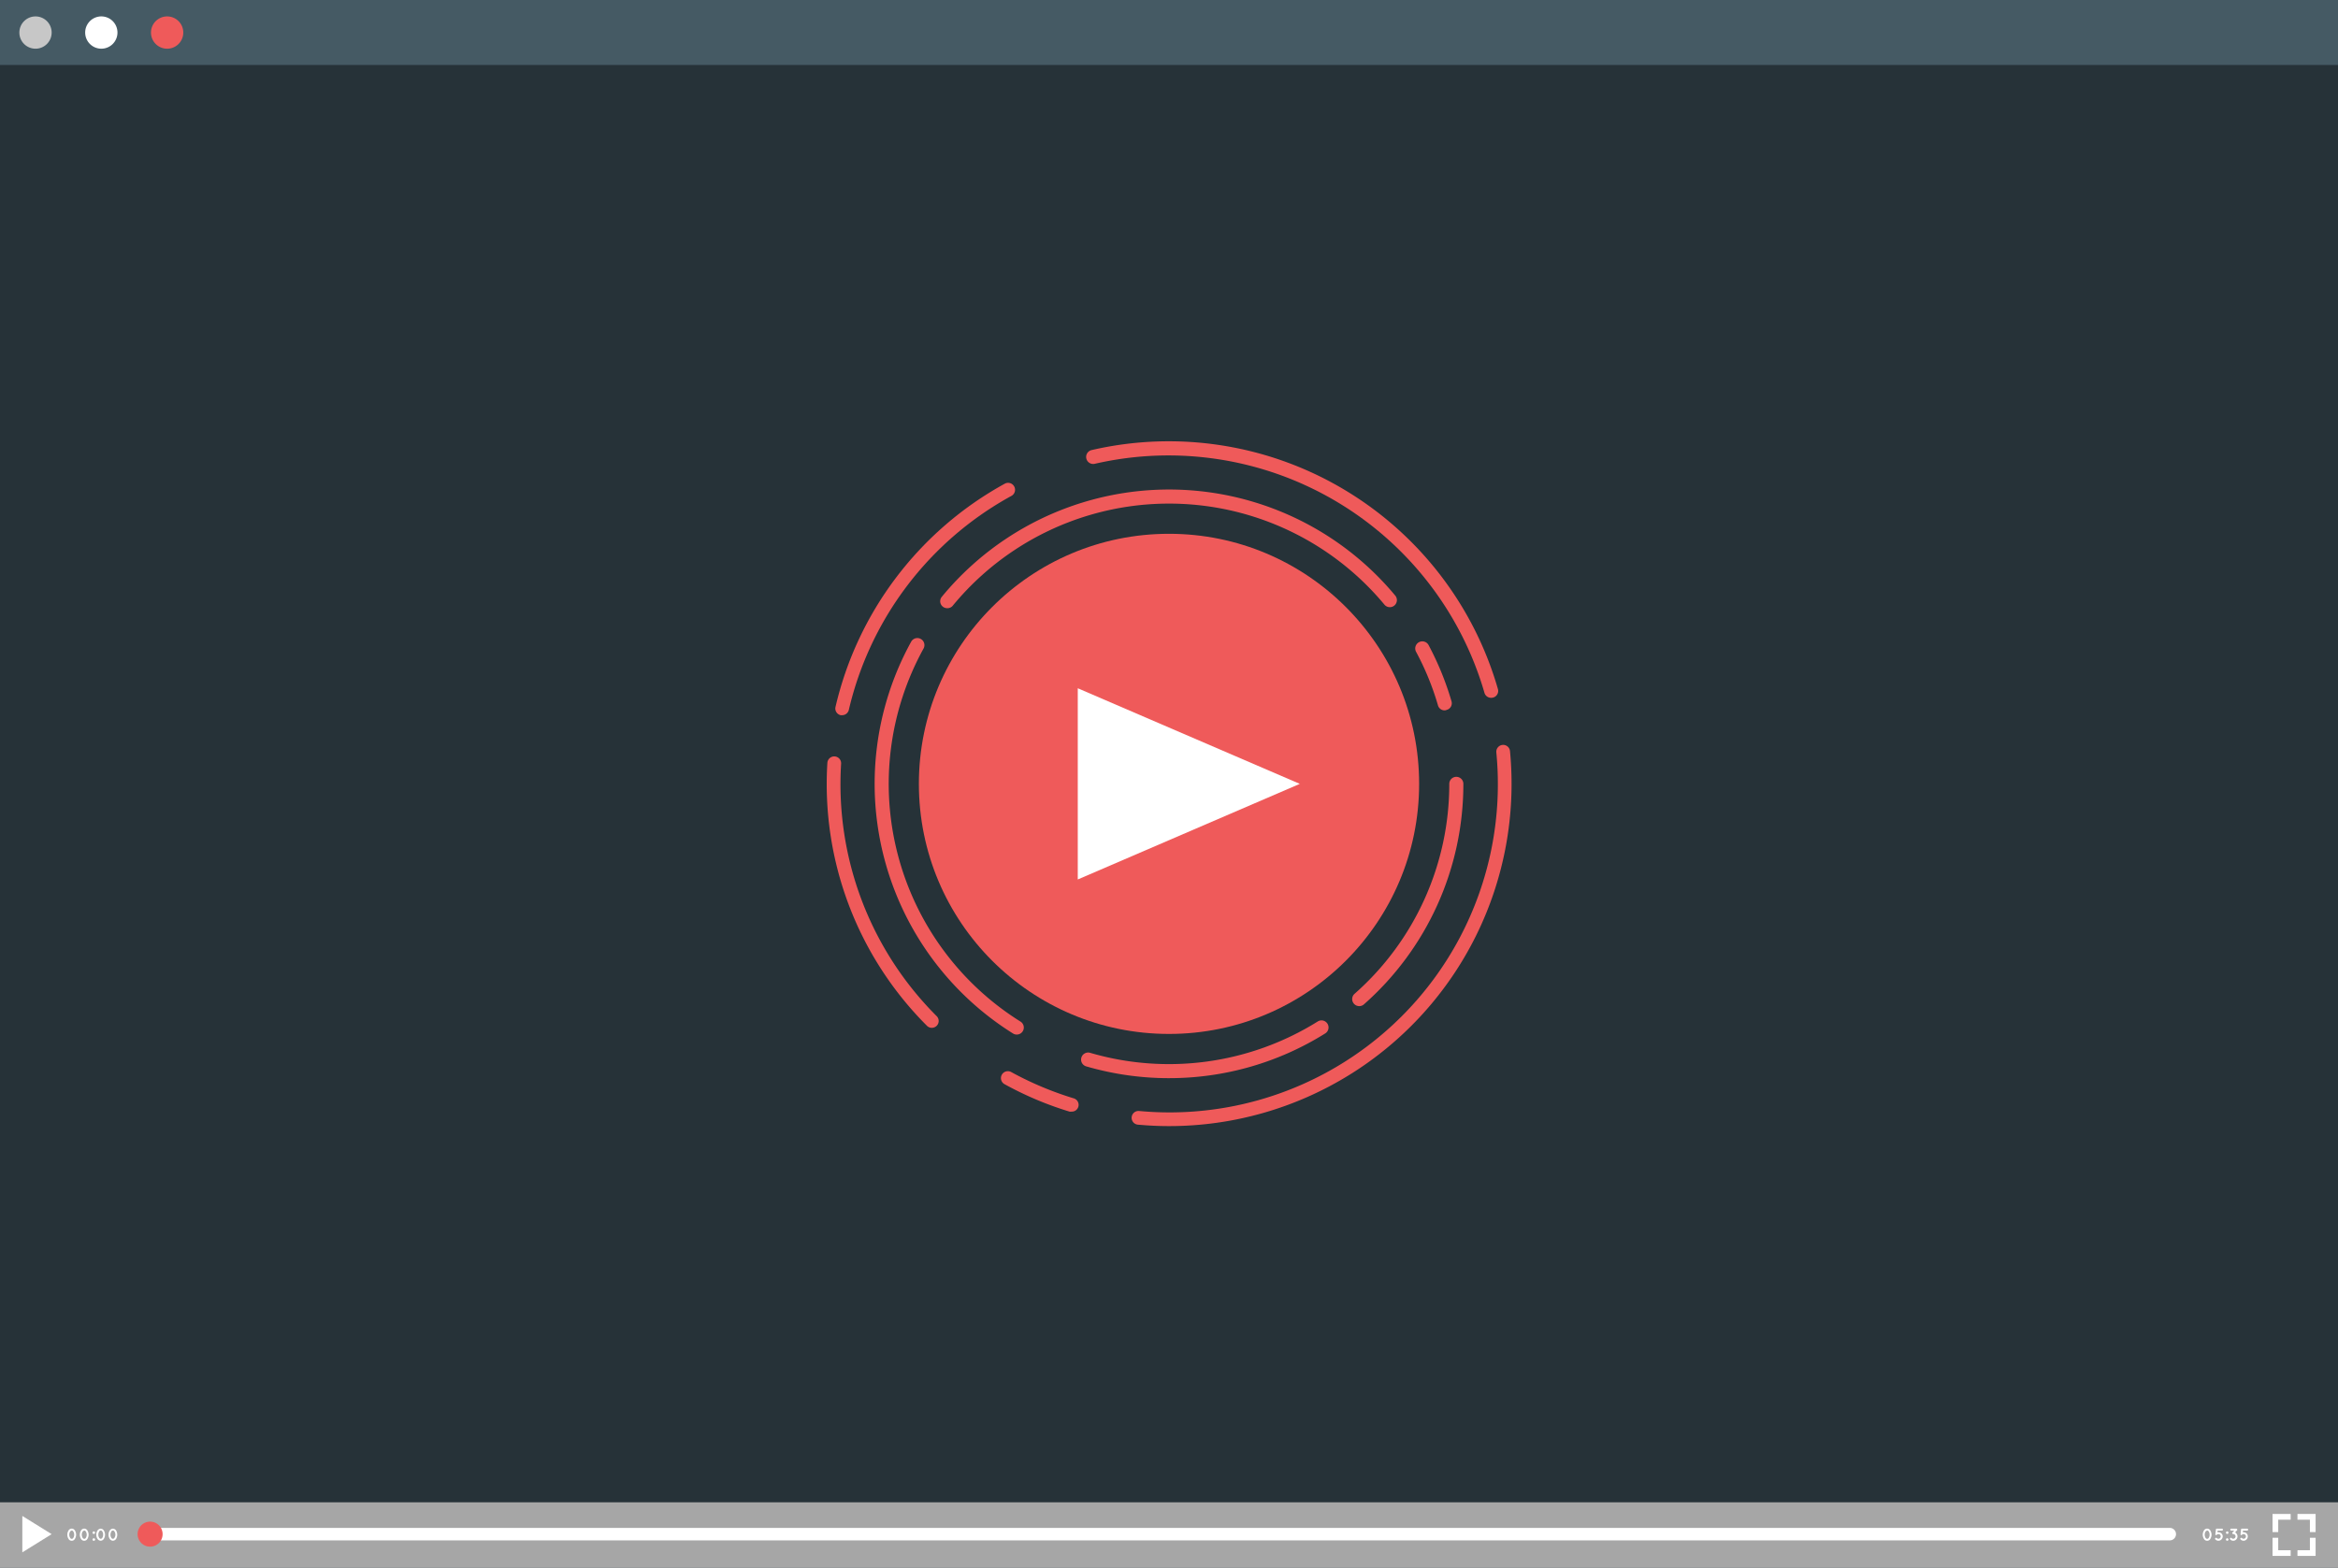 <svg xmlns="http://www.w3.org/2000/svg" width="571.417" height="383.206" viewBox="0 0 571.417 383.206">
  <g id="Press_play-cuate" data-name="Press play-cuate" transform="translate(-59.2 -89.68)">
    <g id="freepik--Screen--inject-2" transform="translate(59.2 89.68)">
      <rect id="Rectangle_239" data-name="Rectangle 239" width="571.417" height="383.206" fill="#263238"/>
      <rect id="Rectangle_240" data-name="Rectangle 240" width="571.417" height="15.883" fill="#455a64"/>
      <path id="Path_1760" data-name="Path 1760" d="M69.911,96a3.946,3.946,0,1,1-3.946-3.929A3.946,3.946,0,0,1,69.911,96Z" transform="translate(-57.285 -88.057)" fill="#c7c7c7"/>
      <path id="Path_1761" data-name="Path 1761" d="M79.491,96A3.946,3.946,0,1,1,75.63,92.07,3.946,3.946,0,0,1,79.491,96Z" transform="translate(-50.781 -88.058)" fill="#fff"/>
      <path id="Path_1762" data-name="Path 1762" d="M89.071,96a3.946,3.946,0,1,1-3.946-3.929A3.946,3.946,0,0,1,89.071,96Z" transform="translate(-44.277 -88.057)" fill="#ef5a5a"/>
      <rect id="Rectangle_241" data-name="Rectangle 241" width="571.417" height="15.967" transform="translate(0 367.239)" fill="#a6a6a6"/>
      <path id="Path_1763" data-name="Path 1763" d="M575.445,312.14H81.428a1.528,1.528,0,1,0,0,3.056H575.445a1.528,1.528,0,1,0,0-3.056Z" transform="translate(-45.146 61.361)" fill="#fff"/>
      <path id="Path_1764" data-name="Path 1764" d="M79.23,314.286a3.056,3.056,0,1,1,3.056,3.056A3.056,3.056,0,0,1,79.23,314.286Z" transform="translate(-45.6 60.744)" fill="#ef5a5a"/>
      <path id="Path_1765" data-name="Path 1765" d="M390.01,310.11v4.432H391.4V311.52h3.039v-1.41H390.01Z" transform="translate(165.407 59.983)" fill="#fff"/>
      <path id="Path_1766" data-name="Path 1766" d="M396.679,310.11H393.64v1.41h3.039v3.022h1.393V310.11Z" transform="translate(167.871 59.983)" fill="#fff"/>
      <path id="Path_1767" data-name="Path 1767" d="M396.679,316.619H393.64v1.394h4.432V313.58h-1.393Z" transform="translate(167.871 62.339)" fill="#fff"/>
      <path id="Path_1768" data-name="Path 1768" d="M391.4,313.58H390.01v4.432h4.432v-1.394H391.4Z" transform="translate(165.407 62.339)" fill="#fff"/>
      <path id="Path_1769" data-name="Path 1769" d="M62.45,310.4v8.9l7.169-4.449Z" transform="translate(-56.993 60.18)" fill="#fff"/>
      <path id="Path_1770" data-name="Path 1770" d="M69,313.731a1.914,1.914,0,0,1,.285-1.007.89.89,0,0,1,1.578,0,1.914,1.914,0,0,1,0,2.015.89.89,0,0,1-1.578,0A1.914,1.914,0,0,1,69,313.731Zm1.679,0a1.427,1.427,0,0,0-.2-.756q-.2-.285-.4-.252a.734.734,0,0,0-.4.252,1.427,1.427,0,0,0-.2.756,1.326,1.326,0,0,0,.2.739.436.436,0,0,0,.806,0A1.326,1.326,0,0,0,70.679,313.731Z" transform="translate(-52.546 61.433)" fill="#fff"/>
      <path id="Path_1771" data-name="Path 1771" d="M70.82,313.731a1.914,1.914,0,0,1,.285-1.007.89.89,0,0,1,1.578,0,1.914,1.914,0,0,1,0,2.015.89.89,0,0,1-1.578,0,1.914,1.914,0,0,1-.285-1.007Zm1.679,0a1.427,1.427,0,0,0-.2-.756q-.2-.285-.4-.252a.733.733,0,0,0-.4.252,1.427,1.427,0,0,0-.2.756,1.327,1.327,0,0,0,.2.739.437.437,0,0,0,.806,0,1.326,1.326,0,0,0,.2-.739Z" transform="translate(-51.31 61.433)" fill="#fff"/>
      <path id="Path_1772" data-name="Path 1772" d="M72.989,312.65a.336.336,0,0,1,.319.319.319.319,0,0,1-.319.3.3.3,0,0,1-.319-.3A.319.319,0,0,1,72.989,312.65Zm0,1.679a.336.336,0,0,1,.319.319.319.319,0,0,1-.319.3.3.3,0,0,1-.319-.3A.319.319,0,0,1,72.989,314.329Z" transform="translate(-50.054 61.708)" fill="#fff"/>
      <path id="Path_1773" data-name="Path 1773" d="M73.22,313.728a1.78,1.78,0,0,1,.285-1.007.974.974,0,0,1,.789-.47.94.94,0,0,1,.772.47,1.914,1.914,0,0,1,0,2.015.94.94,0,0,1-.772.47.974.974,0,0,1-.789-.47A1.779,1.779,0,0,1,73.22,313.728Zm1.679,0a1.427,1.427,0,0,0-.2-.756c-.118-.185-.252-.269-.386-.252a.4.4,0,0,0-.4.252,1.427,1.427,0,0,0-.2.756,1.326,1.326,0,0,0,.2.739.52.52,0,0,0,.4.269.487.487,0,0,0,.386-.269,1.326,1.326,0,0,0,.185-.739Z" transform="translate(-49.681 61.436)" fill="#fff"/>
      <path id="Path_1774" data-name="Path 1774" d="M75,313.728a1.78,1.78,0,0,1,.285-1.007.974.974,0,0,1,.789-.47.991.991,0,0,1,.789.47,2.032,2.032,0,0,1,0,2.015.991.991,0,0,1-.789.47.974.974,0,0,1-.789-.47A1.78,1.78,0,0,1,75,313.728Zm1.679,0a1.444,1.444,0,0,0-.218-.756c-.118-.185-.252-.269-.386-.252a.4.4,0,0,0-.4.252,1.427,1.427,0,0,0-.2.756,1.326,1.326,0,0,0,.2.739.52.52,0,0,0,.4.269.487.487,0,0,0,.386-.269A1.326,1.326,0,0,0,76.679,313.728Z" transform="translate(-48.473 61.436)" fill="#fff"/>
      <path id="Path_1775" data-name="Path 1775" d="M379.85,313.731a1.914,1.914,0,0,1,.285-1.007.89.89,0,0,1,1.578,0,1.914,1.914,0,0,1,0,2.015.89.89,0,0,1-1.578,0,1.914,1.914,0,0,1-.286-1.007Zm1.679,0a1.427,1.427,0,0,0-.2-.756q-.2-.285-.4-.252a.733.733,0,0,0-.4.252,1.427,1.427,0,0,0-.2.756,1.326,1.326,0,0,0,.2.739.436.436,0,0,0,.806,0A1.326,1.326,0,0,0,381.529,313.731Z" transform="translate(158.509 61.433)" fill="#fff"/>
      <path id="Path_1776" data-name="Path 1776" d="M383.2,313.409a.991.991,0,0,1,.319.739,1.057,1.057,0,0,1-.319.739.991.991,0,0,1-.739.319h0a.991.991,0,0,1-.739-.319.218.218,0,0,1,0-.336.252.252,0,0,1,.336,0,.554.554,0,0,0,.4.168.571.571,0,0,0,.571-.571.554.554,0,0,0-.168-.4.521.521,0,0,0-.4-.168.571.571,0,0,0-.4.168.218.218,0,0,1-.336,0h0v-.235l.134-1.091a.185.185,0,0,1,.1-.168h1.377a.235.235,0,0,1,0,.47h-1.091v.42a.871.871,0,0,1,.285,0A1.041,1.041,0,0,1,383.2,313.409Z" transform="translate(159.726 61.436)" fill="#fff"/>
      <path id="Path_1777" data-name="Path 1777" d="M383.532,312.65a.319.319,0,0,1,.319.319.311.311,0,0,1-.621,0A.319.319,0,0,1,383.532,312.65Zm0,1.679a.319.319,0,0,1,.319.319.311.311,0,0,1-.621,0A.319.319,0,0,1,383.532,314.329Z" transform="translate(160.803 61.708)" fill="#fff"/>
      <path id="Path_1778" data-name="Path 1778" d="M385.356,313.409a1.058,1.058,0,0,1,0,1.478,1.007,1.007,0,0,1-1.478,0,.237.237,0,0,1,.336-.336.521.521,0,0,0,.4.168.571.571,0,0,0,0-1.142.2.2,0,0,1-.168-.084h0a.252.252,0,0,1,0-.336l.42-.437h-.739a.235.235,0,1,1,0-.47h1.242a.29.29,0,0,1,.235.336l-.537.554a.958.958,0,0,1,.285.269Z" transform="translate(161.196 61.436)" fill="#fff"/>
      <path id="Path_1779" data-name="Path 1779" d="M386.853,313.409a1.058,1.058,0,0,1,0,1.478.991.991,0,0,1-.739.319h0a.991.991,0,0,1-.722-.319.218.218,0,0,1,0-.336.252.252,0,0,1,.336,0,.521.521,0,0,0,.4.168.554.554,0,0,0,.4-.168.588.588,0,0,0,.168-.4.571.571,0,0,0-.571-.571.521.521,0,0,0-.4.168.218.218,0,0,1-.336,0h0v-.235l.118-1.091a.235.235,0,0,1,.118-.168H387a.235.235,0,0,1,0,.47h-1.041v.42a.837.837,0,0,1,.285,0,1.041,1.041,0,0,1,.6.269Z" transform="translate(162.218 61.436)" fill="#fff"/>
    </g>
    <g id="freepik--Button--inject-2" transform="translate(261.253 197.538)">
      <circle id="Ellipse_71" data-name="Ellipse 71" cx="61.131" cy="61.131" r="61.131" transform="translate(22.525 22.631)" fill="#ef5a5a"/>
      <path id="Path_1780" data-name="Path 1780" d="M221.261,279.52a1.679,1.679,0,0,1-.907-.252,72.011,72.011,0,0,1-24.882-95.818,1.729,1.729,0,0,1,3.022,1.679,68.535,68.535,0,0,0,23.673,91.218,1.714,1.714,0,0,1-.907,3.173Z" transform="translate(-174.811 -134.476)" fill="#ef5a5a"/>
      <path id="Path_1781" data-name="Path 1781" d="M238.059,252.361a72.2,72.2,0,0,1-20.248-2.888,1.724,1.724,0,1,1,.974-3.308,68.636,68.636,0,0,0,55.59-7.639,1.724,1.724,0,1,1,1.83,2.921,71.826,71.826,0,0,1-38.146,10.913Z" transform="translate(-154.403 -96.656)" fill="#ef5a5a"/>
      <path id="Path_1782" data-name="Path 1782" d="M257.772,258.837a1.721,1.721,0,0,1-1.142-3.022,68.334,68.334,0,0,0,23.136-51.309,1.721,1.721,0,0,1,3.442,0A71.775,71.775,0,0,1,258.913,258.4,1.679,1.679,0,0,1,257.772,258.837Z" transform="translate(-127.609 -120.744)" fill="#ef5a5a"/>
      <path id="Path_1783" data-name="Path 1783" d="M272.446,199.936a1.679,1.679,0,0,1-1.679-1.242,66.928,66.928,0,0,0-5.339-13.062,1.736,1.736,0,0,1,3.039-1.679,72.367,72.367,0,0,1,5.608,13.734,1.679,1.679,0,0,1-1.175,2.132A1.545,1.545,0,0,1,272.446,199.936Z" transform="translate(-121.38 -134.139)" fill="#ef5a5a"/>
      <path id="Path_1784" data-name="Path 1784" d="M197.8,189.961a1.695,1.695,0,0,1-1.326-2.8,71.91,71.91,0,0,1,110.811-.269,1.723,1.723,0,1,1-2.653,2.2,68.451,68.451,0,0,0-105.489.252,1.679,1.679,0,0,1-1.343.621Z" transform="translate(-168.328 -149.147)" fill="#ef5a5a"/>
      <path id="Path_1785" data-name="Path 1785" d="M316.335,216.645a1.679,1.679,0,0,1-1.679-1.226,80.405,80.405,0,0,0-95.247-55.976,1.721,1.721,0,1,1-.756-3.358A83.713,83.713,0,0,1,317.947,214.5a1.679,1.679,0,0,1-1.158,2.082A2.116,2.116,0,0,1,316.335,216.645Z" transform="translate(-153.903 -153.921)" fill="#ef5a5a"/>
      <path id="Path_1786" data-name="Path 1786" d="M182.483,216.788H182.1a1.679,1.679,0,0,1-1.259-2.015,83.948,83.948,0,0,1,41.386-54.583,1.7,1.7,0,0,1,1.679,2.955,80.472,80.472,0,0,0-39.791,52.283A1.679,1.679,0,0,1,182.483,216.788Z" transform="translate(-178.695 -149.815)" fill="#ef5a5a"/>
      <path id="Path_1787" data-name="Path 1787" d="M205.242,266.157a1.679,1.679,0,0,1-1.192-.487A83.5,83.5,0,0,1,179.705,201.4a1.682,1.682,0,1,1,3.358.2,80.12,80.12,0,0,0,23.354,61.7,1.671,1.671,0,0,1-1.175,2.854Z" transform="translate(-179.544 -122.758)" fill="#ef5a5a"/>
      <path id="Path_1788" data-name="Path 1788" d="M222.152,255.524a1.544,1.544,0,0,1-.487,0,82.157,82.157,0,0,1-15.9-6.716,1.692,1.692,0,1,1,1.679-2.938,80.671,80.671,0,0,0,15.262,6.414,1.656,1.656,0,0,1-.554,3.24Z" transform="translate(-162.32 -91.642)" fill="#ef5a5a"/>
      <path id="Path_1789" data-name="Path 1789" d="M233.1,291.325c-2.535,0-5.037-.118-7.639-.353a1.677,1.677,0,1,1,.3-3.341,80.237,80.237,0,0,0,87.306-87.659,1.678,1.678,0,0,1,3.341-.319,83.663,83.663,0,0,1-83.226,91.671Z" transform="translate(-149.411 -123.901)" fill="#ef5a5a"/>
      <path id="Path_1790" data-name="Path 1790" d="M216.09,236.632V189.89l54.264,23.371Z" transform="translate(-154.731 -129.499)" fill="#fff"/>
    </g>
  </g>
</svg>
